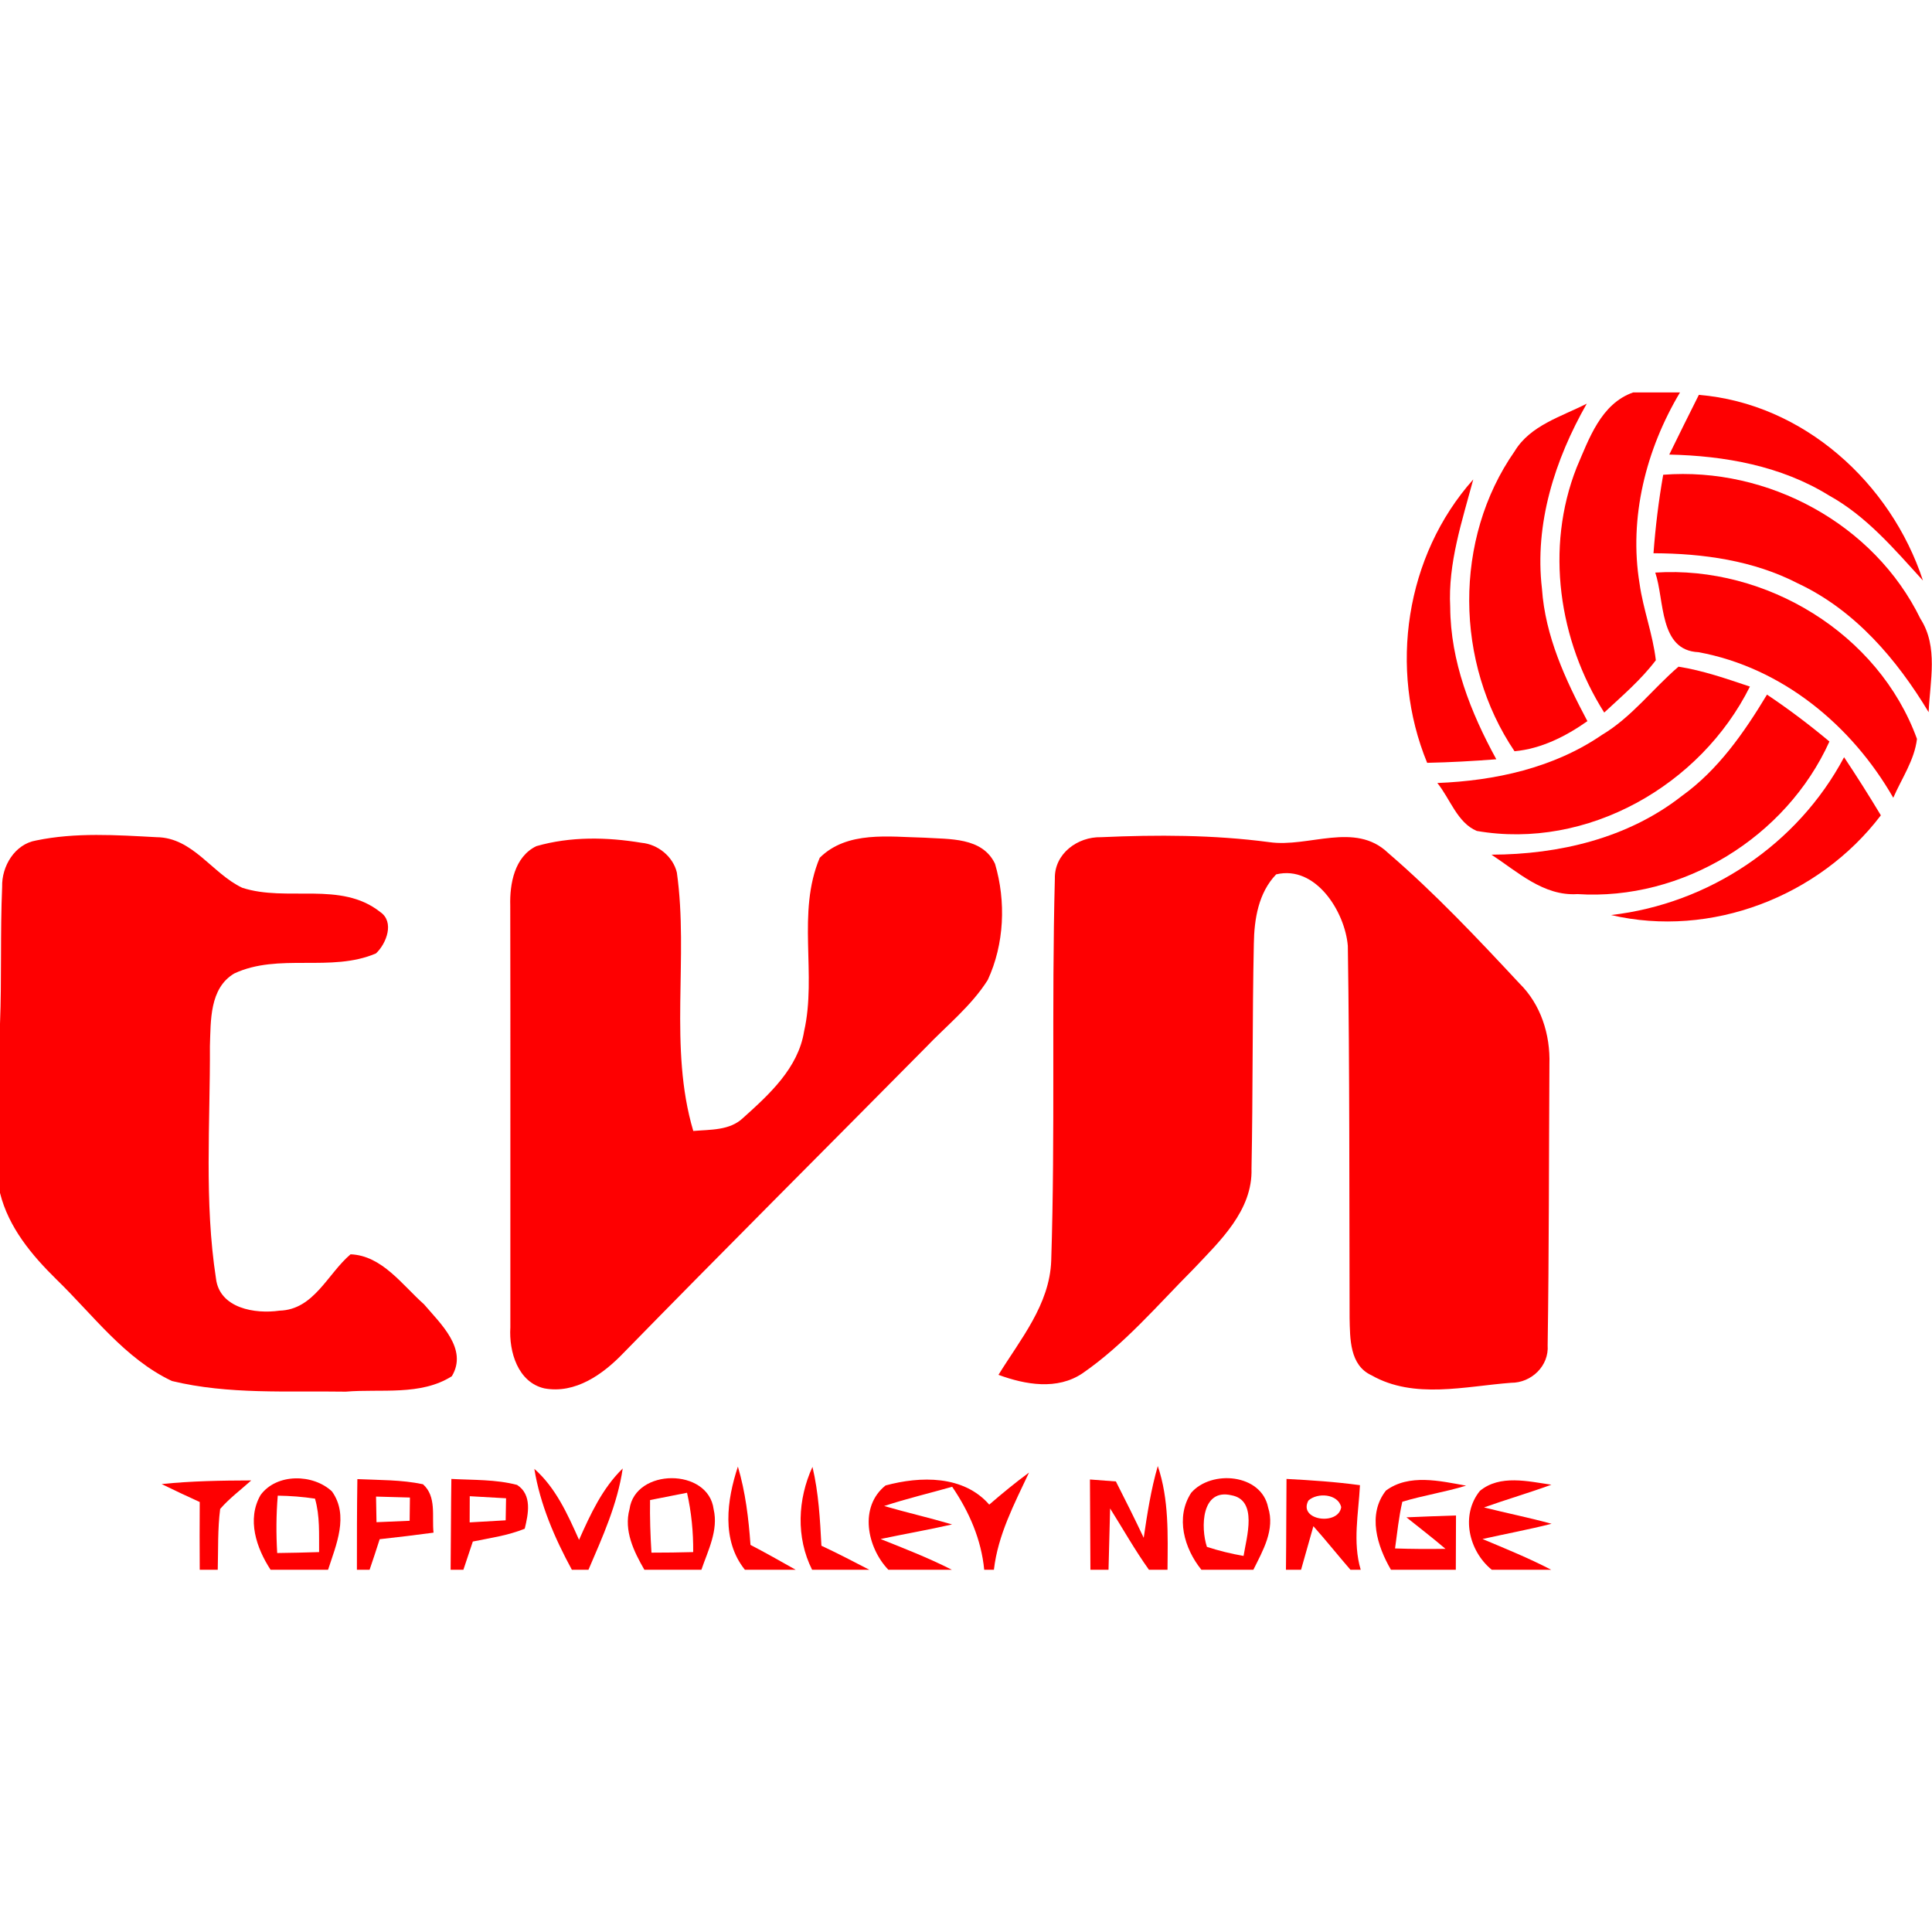 <?xml version="1.0" encoding="UTF-8"?>
<svg width="256px" height="256px" viewBox="0 0 256 256" version="1.1" xmlns="http://www.w3.org/2000/svg" xmlns:xlink="http://www.w3.org/1999/xlink">
    <!-- Generator: Sketch 50.2 (55047) - http://www.bohemiancoding.com/sketch -->
    <title>logo/tvn</title>
    <desc>Created with Sketch.</desc>
    <defs></defs>
    <g id="logo/tvn" stroke="none" stroke-width="1" fill="none" fill-rule="evenodd">
        <g id="tvn_rod" transform="translate(0, 52)" fill="#FE0001" fill-rule="nonzero">
            <path d="M216.4,0 L222.609,0 C218.107,7.54 215.807,16.59 217.254,25.356 C217.736,28.773 219.01,32.042 219.406,35.484 C217.439,38.084 214.941,40.213 212.567,42.417 C206.531,32.871 204.726,20.602 208.906,9.967 C210.538,6.178 212.121,1.498 216.4,0 Z" id="Shape"></path>
            <path d="M200.694,7.8 C202.772,4.358 206.865,3.219 210.254,1.486 C206.037,8.89 203.304,17.395 204.318,26.012 C204.751,32.302 207.422,38.071 210.34,43.556 C207.471,45.574 204.219,47.221 200.682,47.543 C192.779,35.843 192.569,19.438 200.694,7.8 Z" id="Shape"></path>
            <path d="M221.186,8.233 C222.473,5.596 223.784,2.959 225.107,0.322 C238.946,1.461 250.546,11.972 254.8,24.923 C251.028,20.788 247.331,16.405 242.359,13.656 C236.027,9.731 228.533,8.394 221.186,8.233 Z" id="Shape"></path>
            <path d="M220.383,10.908 C234.234,9.83 248.332,17.408 254.466,29.987 C256.866,33.713 255.728,38.245 255.555,42.368 C251.325,35.348 245.785,28.848 238.241,25.307 C232.342,22.261 225.663,21.332 219.096,21.308 C219.356,17.816 219.777,14.35 220.383,10.908 Z" id="Shape"></path>
            <path d="M189.106,49.078 C183.986,36.635 186.212,21.63 195.215,11.527 C193.731,17.061 191.852,22.632 192.161,28.451 C192.198,35.632 194.869,42.405 198.27,48.608 C195.215,48.843 192.161,49.016 189.106,49.078 Z" id="Shape"></path>
            <path d="M219.331,23.87 C234.011,22.917 248.926,31.93 254.009,45.909 C253.675,48.731 251.981,51.146 250.868,53.709 C245.352,44.089 236.126,36.462 225.07,34.419 C219.801,34.196 220.58,27.523 219.331,23.87 Z" id="Shape"></path>
            <path d="M212.27,45.376 C216.215,43.024 218.973,39.285 222.411,36.338 C225.651,36.846 228.768,37.935 231.872,38.975 C225.342,52.087 210.303,60.642 195.685,58.104 C193.101,57.027 192.148,53.832 190.454,51.752 C198.097,51.455 205.876,49.759 212.27,45.376 Z" id="Shape"></path>
            <path d="M234.135,40.04 C237.004,41.959 239.762,44.039 242.409,46.255 C236.67,58.946 222.955,67.377 209.017,66.473 C204.528,66.758 201.115,63.539 197.627,61.249 C206.556,61.224 215.683,59.082 222.831,53.486 C227.667,50.019 231.105,45.067 234.135,40.04 Z" id="Shape"></path>
            <path d="M244.35,48.335 C246.032,50.861 247.665,53.436 249.223,56.036 C241.036,66.808 226.715,72.342 213.469,69.247 C226.443,67.761 238.204,59.899 244.35,48.335 Z" id="Shape"></path>
            <path d="M4.786,59.367 C10.03,58.277 15.447,58.649 20.752,58.933 C25.551,58.97 28.111,63.75 32.093,65.631 C38.004,67.563 45.152,64.703 50.371,68.838 C52.313,70.15 51.212,73.023 49.815,74.335 C43.854,76.886 36.916,74.236 31.029,76.997 C27.74,78.966 27.937,83.262 27.814,86.605 C27.863,96.869 27.047,107.231 28.618,117.409 C29.088,121.37 33.812,122.138 37.04,121.668 C41.603,121.544 43.409,116.777 46.451,114.202 C50.619,114.363 53.302,118.275 56.184,120.826 C58.361,123.389 62.046,126.744 59.869,130.359 C55.726,132.984 50.47,132.006 45.808,132.402 C38.14,132.278 30.3,132.81 22.78,130.99 C16.547,128.044 12.342,122.25 7.494,117.545 C4.205,114.313 1.138,110.649 0,106.068 L0,83.683 C0.235,77.629 0.025,71.562 0.284,65.508 C0.21,62.784 1.954,59.85 4.786,59.367 Z" id="Shape"></path>
            <path d="M71.062,60.122 C75.576,58.822 80.411,58.909 85.012,59.676 C87.176,59.874 89.18,61.496 89.687,63.613 C91.282,74.942 88.574,86.778 91.863,97.859 C94.126,97.661 96.686,97.822 98.455,96.138 C101.93,93.018 105.764,89.527 106.543,84.673 C108.262,77.109 105.541,68.937 108.621,61.657 C112.257,58.054 117.822,58.896 122.46,58.995 C125.762,59.218 130.164,58.896 131.846,62.462 C133.318,67.439 133.083,73.11 130.882,77.851 C128.693,81.318 125.415,83.906 122.608,86.852 C109.276,100.335 95.845,113.731 82.588,127.301 C79.904,130.099 76.231,132.724 72.138,131.969 C68.613,131.164 67.426,127.09 67.624,123.896 C67.611,105.263 67.648,86.642 67.611,68.009 C67.525,65.099 68.18,61.521 71.062,60.122 Z" id="Shape"></path>
            <path d="M139.774,64.418 C139.699,61.112 142.791,58.859 145.895,58.933 C153.328,58.599 160.81,58.611 168.193,59.59 C173.4,60.345 179.546,56.816 183.924,61.013 C190.133,66.35 195.76,72.33 201.337,78.31 C204.169,81.095 205.431,85.082 205.307,89.007 C205.233,101.425 205.258,113.843 205.072,126.249 C205.27,128.997 202.908,131.238 200.237,131.226 C194.14,131.684 187.375,133.442 181.735,130.235 C178.817,128.898 178.891,125.357 178.829,122.633 C178.78,106.204 178.841,89.762 178.594,73.332 C178.211,68.776 174.315,62.598 169.096,63.861 C166.746,66.3 166.19,69.791 166.14,73.048 C165.93,82.965 166.029,92.894 165.831,102.824 C166.004,108.42 161.626,112.456 158.102,116.195 C153.377,120.937 148.987,126.137 143.447,129.963 C140.095,132.229 135.866,131.486 132.304,130.173 C135.21,125.456 139.081,120.875 139.291,115.056 C139.835,98.181 139.328,81.293 139.774,64.418 Z" id="Shape"></path>
            <path d="M21.42,144.647 C25.365,144.238 29.335,144.176 33.292,144.164 C31.907,145.414 30.398,146.529 29.174,147.94 C28.828,150.614 28.927,153.313 28.853,156 L26.466,156 C26.453,153.004 26.441,150.02 26.466,147.024 C24.771,146.256 23.089,145.464 21.42,144.647 Z" id="Shape"></path>
            <path d="M34.529,146.095 C36.656,143.198 41.492,143.272 43.99,145.625 C46.266,148.819 44.534,152.719 43.471,156 L35.852,156 C33.973,153.128 32.674,149.314 34.529,146.095 Z M36.805,146.182 C36.594,148.708 36.582,151.246 36.73,153.784 C38.586,153.759 40.441,153.722 42.283,153.66 C42.259,151.295 42.407,148.881 41.739,146.578 C40.107,146.33 38.462,146.207 36.805,146.182 Z" id="Shape"></path>
            <path d="M47.354,143.99 C50.26,144.127 53.191,144.065 56.048,144.671 C57.878,146.306 57.21,148.918 57.445,151.085 C55.059,151.407 52.684,151.691 50.31,151.951 C49.877,153.313 49.431,154.663 48.974,156 L47.292,156 C47.292,152.001 47.292,147.99 47.354,143.99 Z M49.827,146.306 C49.84,147.16 49.877,148.856 49.889,149.698 C51.348,149.636 52.808,149.574 54.279,149.512 C54.292,148.745 54.304,147.197 54.317,146.43 C52.82,146.38 51.324,146.343 49.827,146.306 Z" id="Shape"></path>
            <path d="M59.808,143.966 C62.714,144.127 65.682,144.015 68.514,144.758 C70.53,146.058 70.01,148.609 69.528,150.565 C67.327,151.456 64.965,151.79 62.652,152.261 C62.343,153.19 61.712,155.059 61.403,156 L59.709,156 C59.758,151.989 59.746,147.977 59.808,143.966 Z M62.244,146.256 C62.244,147.123 62.231,148.856 62.231,149.723 C63.814,149.636 65.41,149.55 67.005,149.45 C67.018,148.72 67.042,147.259 67.055,146.529 C65.447,146.43 63.852,146.343 62.244,146.256 Z" id="Shape"></path>
            <path d="M70.802,142.629 C73.646,145.142 75.205,148.633 76.726,152.038 C78.235,148.646 79.818,145.204 82.514,142.579 C81.821,147.296 79.842,151.654 77.975,156 L75.774,156 C73.498,151.803 71.569,147.358 70.802,142.629 Z" id="Shape"></path>
            <path d="M83.416,147.965 C84.171,142.517 93.854,142.48 94.559,147.977 C95.215,150.763 93.817,153.437 92.939,156 L85.383,156 C83.985,153.586 82.637,150.812 83.416,147.965 Z M86.137,146.764 C86.1,149.091 86.174,151.407 86.323,153.734 C88.165,153.734 90.008,153.71 91.851,153.66 C91.876,151.01 91.616,148.373 91.035,145.798 C89.81,146.033 87.362,146.516 86.137,146.764 Z" id="Shape"></path>
            <path d="M97.775,142.331 C98.776,145.699 99.197,149.203 99.444,152.707 C101.46,153.759 103.439,154.873 105.43,156 L98.702,156 C95.561,152.1 96.315,146.751 97.775,142.331 Z" id="Shape"></path>
            <path d="M107.607,156 C105.455,151.716 105.69,146.665 107.656,142.369 C108.472,145.798 108.658,149.314 108.843,152.818 C110.983,153.821 113.085,154.91 115.188,156 L107.607,156 Z" id="Shape"></path>
            <path d="M117.34,144.832 C121.952,143.582 127.678,143.458 131.079,147.37 C132.786,145.897 134.53,144.461 136.348,143.124 C134.406,147.271 132.23,151.37 131.698,156 L130.412,156 C130.028,151.989 128.42,148.311 126.17,145.006 C123.164,145.86 120.122,146.578 117.154,147.556 C120.147,148.423 123.177,149.116 126.157,149.995 C123.016,150.713 119.838,151.258 116.684,151.927 C119.862,153.202 123.066,154.44 126.12,156 L117.711,156 C114.891,153.053 113.79,147.668 117.34,144.832 Z" id="Shape"></path>
            <path d="M144.424,144.04 C145.289,144.114 146.996,144.238 147.862,144.3 C149.123,146.776 150.36,149.252 151.547,151.766 C152.017,148.571 152.512,145.365 153.414,142.257 C154.911,146.677 154.738,151.394 154.701,156 L152.24,156 C150.372,153.388 148.802,150.59 147.095,147.878 C147.021,150.577 146.959,153.289 146.885,156 L144.485,156 C144.473,152.013 144.448,148.027 144.424,144.04 Z" id="Shape"></path>
            <path d="M157.842,145.798 C160.513,142.728 167.142,143.272 168.032,147.742 C168.972,150.676 167.34,153.462 166.078,156 L159.19,156 C156.914,153.177 155.715,149.054 157.842,145.798 Z M159.92,152.967 C161.515,153.487 163.135,153.883 164.78,154.168 C165.176,151.667 166.697,146.776 163.172,146.132 C159.19,145.191 159.079,150.379 159.92,152.967 Z" id="Shape"></path>
            <path d="M170.469,143.966 C173.721,144.139 176.974,144.35 180.202,144.795 C180.016,148.522 179.212,152.323 180.301,156 L178.94,156 C177.283,154.093 175.712,152.112 174.031,150.23 C173.486,152.15 172.942,154.081 172.398,156 L170.395,156 C170.444,151.989 170.432,147.977 170.469,143.966 Z M173.363,146.838 C171.978,149.475 177.357,150.193 177.716,147.705 C177.308,145.922 174.55,145.736 173.363,146.838 Z" id="Shape"></path>
            <path d="M183.64,145.513 C186.694,143.248 190.813,144.238 194.263,144.857 C191.481,145.711 188.599,146.145 185.816,146.987 C185.346,149.017 185.136,151.11 184.852,153.177 C187.078,153.251 189.292,153.264 191.53,153.227 C189.848,151.79 188.092,150.441 186.361,149.054 C188.55,148.955 190.739,148.881 192.928,148.807 C192.928,151.196 192.915,153.598 192.903,156 L184.308,156 C182.49,152.88 181.154,148.683 183.64,145.513 Z" id="Shape"></path>
            <path d="M196.094,145.55 C198.74,143.359 202.487,144.288 205.567,144.733 C202.611,145.81 199.593,146.69 196.638,147.742 C199.618,148.497 202.623,149.091 205.591,149.909 C202.562,150.676 199.482,151.246 196.44,151.927 C199.507,153.214 202.586,154.465 205.542,156 L197.664,156 C194.609,153.511 193.509,148.745 196.094,145.55 Z" id="Shape"></path>
        </g>
    </g>
</svg>